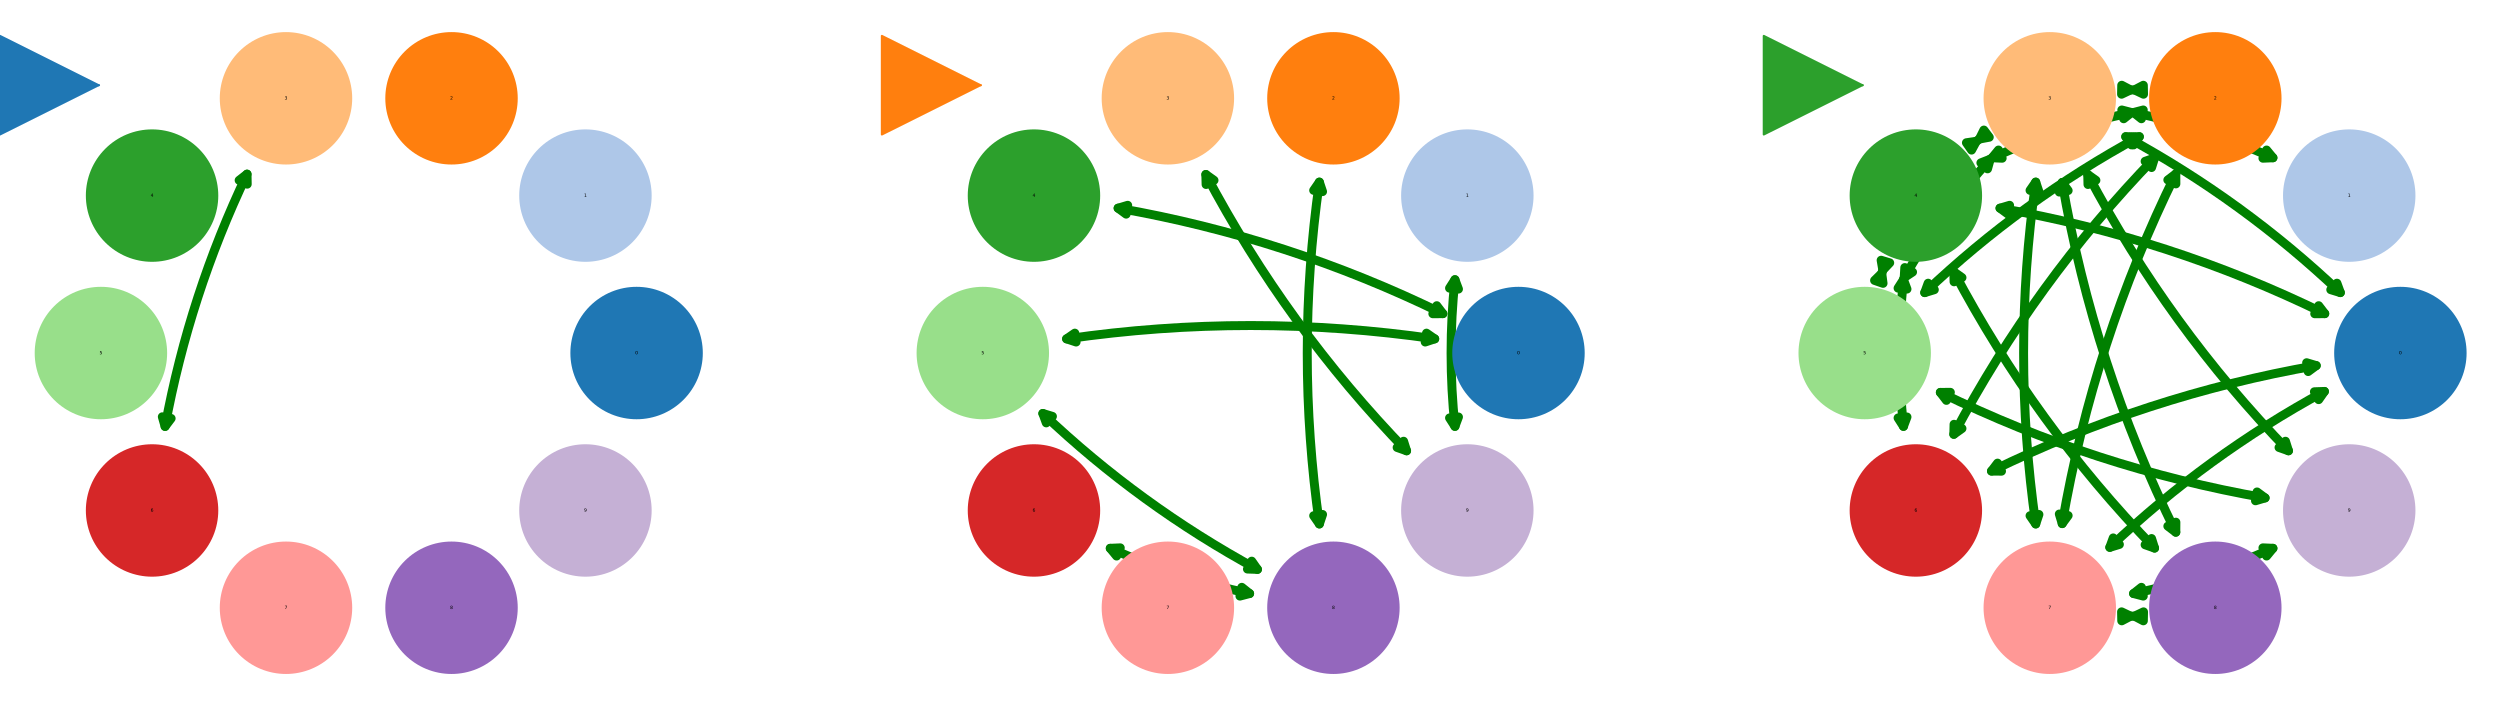 <?xml version="1.0" encoding="utf-8" standalone="no"?>
<!DOCTYPE svg PUBLIC "-//W3C//DTD SVG 1.1//EN"
  "http://www.w3.org/Graphics/SVG/1.1/DTD/svg11.dtd">
<!-- Created with matplotlib (https://matplotlib.org/) -->
<svg height="157.677pt" version="1.1" viewBox="0 0 558.29 157.677" width="558.29pt" xmlns="http://www.w3.org/2000/svg" xmlns:xlink="http://www.w3.org/1999/xlink">
 <defs>
  <style type="text/css">
*{stroke-linecap:butt;stroke-linejoin:round;}
  </style>
 </defs>
 <g id="figure_1">
  <g id="patch_1">
   <path d="M 0 157.677 
L 558.29 157.677 
L 558.29 0 
L 0 0 
z
" style="fill:none;"/>
  </g>
  <g id="axes_1">
   <g id="patch_2">
    <path clip-path="url(#paec061d38d)" d="M 55.167 38.89 
Q 42.312 65.854 36.869 95.226 
" style="fill:none;stroke:#008000;stroke-linecap:round;stroke-width:2;"/>
    <path clip-path="url(#paec061d38d)" d="M 53.404 40.265 
L 55.167 38.89 
L 55.209 41.126 
L 53.404 40.265 
z
" style="fill:#008000;stroke:#008000;stroke-linecap:round;stroke-width:2;"/>
    <path clip-path="url(#paec061d38d)" d="M 38.216 93.442 
L 36.869 95.226 
L 36.25 93.077 
L 38.216 93.442 
z
" style="fill:#008000;stroke:#008000;stroke-linecap:round;stroke-width:2;"/>
   </g>
   <g id="patch_3">
    <path clip-path="url(#paec061d38d)" d="M 142.162 93.625 
C 146.083 93.625 149.844 92.067 152.617 89.294 
C 155.39 86.521 156.948 82.76 156.948 78.839 
C 156.948 74.917 155.39 71.156 152.617 68.383 
C 149.844 65.61 146.083 64.052 142.162 64.052 
C 138.24 64.052 134.479 65.61 131.706 68.383 
C 128.933 71.156 127.375 74.917 127.375 78.839 
C 127.375 82.76 128.933 86.521 131.706 89.294 
C 134.479 92.067 138.24 93.625 142.162 93.625 
z
" style="fill:#1f77b4;"/>
   </g>
   <g id="patch_4">
    <path clip-path="url(#paec061d38d)" d="M 130.738 58.468 
C 134.66 58.468 138.421 56.91 141.194 54.137 
C 143.967 51.365 145.525 47.603 145.525 43.682 
C 145.525 39.76 143.967 35.999 141.194 33.226 
C 138.421 30.453 134.66 28.895 130.738 28.895 
C 126.817 28.895 123.056 30.453 120.283 33.226 
C 117.51 35.999 115.952 39.76 115.952 43.682 
C 115.952 47.603 117.51 51.365 120.283 54.137 
C 123.056 56.91 126.817 58.468 130.738 58.468 
z
" style="fill:#aec7e8;"/>
   </g>
   <g id="patch_5">
    <path clip-path="url(#paec061d38d)" d="M 100.832 36.74 
C 104.754 36.74 108.515 35.182 111.288 32.409 
C 114.061 29.636 115.619 25.875 115.619 21.954 
C 115.619 18.032 114.061 14.271 111.288 11.498 
C 108.515 8.725 104.754 7.167 100.832 7.167 
C 96.911 7.167 93.149 8.725 90.377 11.498 
C 87.604 14.271 86.046 18.032 86.046 21.954 
C 86.046 25.875 87.604 29.636 90.377 32.409 
C 93.149 35.182 96.911 36.74 100.832 36.74 
z
" style="fill:#ff7f0e;"/>
   </g>
   <g id="patch_6">
    <path clip-path="url(#paec061d38d)" d="M 63.866 36.74 
C 67.787 36.74 71.549 35.182 74.322 32.409 
C 77.095 29.636 78.653 25.875 78.653 21.954 
C 78.653 18.032 77.095 14.271 74.322 11.498 
C 71.549 8.725 67.787 7.167 63.866 7.167 
C 59.945 7.167 56.183 8.725 53.41 11.498 
C 50.638 14.271 49.08 18.032 49.08 21.954 
C 49.08 25.875 50.638 29.636 53.41 32.409 
C 56.183 35.182 59.945 36.74 63.866 36.74 
z
" style="fill:#ffbb78;"/>
   </g>
   <g id="patch_7">
    <path clip-path="url(#paec061d38d)" d="M 33.96 58.468 
C 37.881 58.468 41.643 56.91 44.415 54.137 
C 47.188 51.365 48.746 47.603 48.746 43.682 
C 48.746 39.76 47.188 35.999 44.415 33.226 
C 41.643 30.453 37.881 28.895 33.96 28.895 
C 30.038 28.895 26.277 30.453 23.504 33.226 
C 20.731 35.999 19.173 39.76 19.173 43.682 
C 19.173 47.603 20.731 51.365 23.504 54.137 
C 26.277 56.91 30.038 58.468 33.96 58.468 
z
" style="fill:#2ca02c;"/>
   </g>
   <g id="patch_8">
    <path clip-path="url(#paec061d38d)" d="M 22.537 93.625 
C 26.458 93.625 30.219 92.067 32.992 89.294 
C 35.765 86.521 37.323 82.76 37.323 78.839 
C 37.323 74.917 35.765 71.156 32.992 68.383 
C 30.219 65.61 26.458 64.052 22.537 64.052 
C 18.615 64.052 14.854 65.61 12.081 68.383 
C 9.308 71.156 7.75 74.917 7.75 78.839 
C 7.75 82.76 9.308 86.521 12.081 89.294 
C 14.854 92.067 18.615 93.625 22.537 93.625 
z
" style="fill:#98df8a;"/>
   </g>
   <g id="patch_9">
    <path clip-path="url(#paec061d38d)" d="M 33.96 128.782 
C 37.881 128.782 41.643 127.224 44.415 124.451 
C 47.188 121.678 48.746 117.917 48.746 113.996 
C 48.746 110.074 47.188 106.313 44.415 103.54 
C 41.643 100.767 37.881 99.209 33.96 99.209 
C 30.038 99.209 26.277 100.767 23.504 103.54 
C 20.731 106.313 19.173 110.074 19.173 113.996 
C 19.173 117.917 20.731 121.678 23.504 124.451 
C 26.277 127.224 30.038 128.782 33.96 128.782 
z
" style="fill:#d62728;"/>
   </g>
   <g id="patch_10">
    <path clip-path="url(#paec061d38d)" d="M 63.866 150.51 
C 67.787 150.51 71.549 148.952 74.322 146.179 
C 77.095 143.406 78.653 139.645 78.653 135.724 
C 78.653 131.802 77.095 128.041 74.322 125.268 
C 71.549 122.495 67.787 120.937 63.866 120.937 
C 59.945 120.937 56.183 122.495 53.41 125.268 
C 50.638 128.041 49.08 131.802 49.08 135.724 
C 49.08 139.645 50.638 143.406 53.41 146.179 
C 56.183 148.952 59.945 150.51 63.866 150.51 
z
" style="fill:#ff9896;"/>
   </g>
   <g id="patch_11">
    <path clip-path="url(#paec061d38d)" d="M 100.832 150.51 
C 104.754 150.51 108.515 148.952 111.288 146.179 
C 114.061 143.406 115.619 139.645 115.619 135.724 
C 115.619 131.802 114.061 128.041 111.288 125.268 
C 108.515 122.495 104.754 120.937 100.832 120.937 
C 96.911 120.937 93.149 122.495 90.377 125.268 
C 87.604 128.041 86.046 131.802 86.046 135.724 
C 86.046 139.645 87.604 143.406 90.377 146.179 
C 93.149 148.952 96.911 150.51 100.832 150.51 
z
" style="fill:#9467bd;"/>
   </g>
   <g id="patch_12">
    <path clip-path="url(#paec061d38d)" d="M 130.738 128.782 
C 134.66 128.782 138.421 127.224 141.194 124.451 
C 143.967 121.678 145.525 117.917 145.525 113.996 
C 145.525 110.074 143.967 106.313 141.194 103.54 
C 138.421 100.767 134.66 99.209 130.738 99.209 
C 126.817 99.209 123.056 100.767 120.283 103.54 
C 117.51 106.313 115.952 110.074 115.952 113.996 
C 115.952 117.917 117.51 121.678 120.283 124.451 
C 123.056 127.224 126.817 128.782 130.738 128.782 
z
" style="fill:#c5b0d5;"/>
   </g>
   <g id="text_1">
    <!-- 0 -->
    <defs>
     <path d="M 31.781 66.406 
Q 24.172 66.406 20.328 58.906 
Q 16.5 51.422 16.5 36.375 
Q 16.5 21.391 20.328 13.891 
Q 24.172 6.391 31.781 6.391 
Q 39.453 6.391 43.281 13.891 
Q 47.125 21.391 47.125 36.375 
Q 47.125 51.422 43.281 58.906 
Q 39.453 66.406 31.781 66.406 
z
M 31.781 74.219 
Q 44.047 74.219 50.516 64.516 
Q 56.984 54.828 56.984 36.375 
Q 56.984 17.969 50.516 8.266 
Q 44.047 -1.422 31.781 -1.422 
Q 19.531 -1.422 13.062 8.266 
Q 6.594 17.969 6.594 36.375 
Q 6.594 54.828 13.062 64.516 
Q 19.531 74.219 31.781 74.219 
z
" id="DejaVuSans-48"/>
    </defs>
    <g transform="translate(141.843 79.115)scale(0.01 -0.01)">
     <use xlink:href="#DejaVuSans-48"/>
    </g>
   </g>
   <g id="text_2">
    <!-- 1 -->
    <defs>
     <path d="M 12.406 8.297 
L 28.516 8.297 
L 28.516 63.922 
L 10.984 60.406 
L 10.984 69.391 
L 28.422 72.906 
L 38.281 72.906 
L 38.281 8.297 
L 54.391 8.297 
L 54.391 0 
L 12.406 0 
z
" id="DejaVuSans-49"/>
    </defs>
    <g transform="translate(130.42 43.958)scale(0.01 -0.01)">
     <use xlink:href="#DejaVuSans-49"/>
    </g>
   </g>
   <g id="text_3">
    <!-- 2 -->
    <defs>
     <path d="M 19.188 8.297 
L 53.609 8.297 
L 53.609 0 
L 7.328 0 
L 7.328 8.297 
Q 12.938 14.109 22.625 23.891 
Q 32.328 33.688 34.812 36.531 
Q 39.547 41.844 41.422 45.531 
Q 43.312 49.219 43.312 52.781 
Q 43.312 58.594 39.234 62.25 
Q 35.156 65.922 28.609 65.922 
Q 23.969 65.922 18.812 64.312 
Q 13.672 62.703 7.812 59.422 
L 7.812 69.391 
Q 13.766 71.781 18.938 73 
Q 24.125 74.219 28.422 74.219 
Q 39.75 74.219 46.484 68.547 
Q 53.219 62.891 53.219 53.422 
Q 53.219 48.922 51.531 44.891 
Q 49.859 40.875 45.406 35.406 
Q 44.188 33.984 37.641 27.219 
Q 31.109 20.453 19.188 8.297 
z
" id="DejaVuSans-50"/>
    </defs>
    <g transform="translate(100.514 22.23)scale(0.01 -0.01)">
     <use xlink:href="#DejaVuSans-50"/>
    </g>
   </g>
   <g id="text_4">
    <!-- 3 -->
    <defs>
     <path d="M 40.578 39.312 
Q 47.656 37.797 51.625 33 
Q 55.609 28.219 55.609 21.188 
Q 55.609 10.406 48.188 4.484 
Q 40.766 -1.422 27.094 -1.422 
Q 22.516 -1.422 17.656 -0.516 
Q 12.797 0.391 7.625 2.203 
L 7.625 11.719 
Q 11.719 9.328 16.594 8.109 
Q 21.484 6.891 26.812 6.891 
Q 36.078 6.891 40.938 10.547 
Q 45.797 14.203 45.797 21.188 
Q 45.797 27.641 41.281 31.266 
Q 36.766 34.906 28.719 34.906 
L 20.219 34.906 
L 20.219 43.016 
L 29.109 43.016 
Q 36.375 43.016 40.234 45.922 
Q 44.094 48.828 44.094 54.297 
Q 44.094 59.906 40.109 62.906 
Q 36.141 65.922 28.719 65.922 
Q 24.656 65.922 20.016 65.031 
Q 15.375 64.156 9.812 62.312 
L 9.812 71.094 
Q 15.438 72.656 20.344 73.438 
Q 25.25 74.219 29.594 74.219 
Q 40.828 74.219 47.359 69.109 
Q 53.906 64.016 53.906 55.328 
Q 53.906 49.266 50.438 45.094 
Q 46.969 40.922 40.578 39.312 
z
" id="DejaVuSans-51"/>
    </defs>
    <g transform="translate(63.548 22.23)scale(0.01 -0.01)">
     <use xlink:href="#DejaVuSans-51"/>
    </g>
   </g>
   <g id="text_5">
    <!-- 4 -->
    <defs>
     <path d="M 37.797 64.312 
L 12.891 25.391 
L 37.797 25.391 
z
M 35.203 72.906 
L 47.609 72.906 
L 47.609 25.391 
L 58.016 25.391 
L 58.016 17.188 
L 47.609 17.188 
L 47.609 0 
L 37.797 0 
L 37.797 17.188 
L 4.891 17.188 
L 4.891 26.703 
z
" id="DejaVuSans-52"/>
    </defs>
    <g transform="translate(33.642 43.958)scale(0.01 -0.01)">
     <use xlink:href="#DejaVuSans-52"/>
    </g>
   </g>
   <g id="text_6">
    <!-- 5 -->
    <defs>
     <path d="M 10.797 72.906 
L 49.516 72.906 
L 49.516 64.594 
L 19.828 64.594 
L 19.828 46.734 
Q 21.969 47.469 24.109 47.828 
Q 26.266 48.188 28.422 48.188 
Q 40.625 48.188 47.75 41.5 
Q 54.891 34.812 54.891 23.391 
Q 54.891 11.625 47.562 5.094 
Q 40.234 -1.422 26.906 -1.422 
Q 22.312 -1.422 17.547 -0.641 
Q 12.797 0.141 7.719 1.703 
L 7.719 11.625 
Q 12.109 9.234 16.797 8.062 
Q 21.484 6.891 26.703 6.891 
Q 35.156 6.891 40.078 11.328 
Q 45.016 15.766 45.016 23.391 
Q 45.016 31 40.078 35.438 
Q 35.156 39.891 26.703 39.891 
Q 22.75 39.891 18.812 39.016 
Q 14.891 38.141 10.797 36.281 
z
" id="DejaVuSans-53"/>
    </defs>
    <g transform="translate(22.219 79.115)scale(0.01 -0.01)">
     <use xlink:href="#DejaVuSans-53"/>
    </g>
   </g>
   <g id="text_7">
    <!-- 6 -->
    <defs>
     <path d="M 33.016 40.375 
Q 26.375 40.375 22.484 35.828 
Q 18.609 31.297 18.609 23.391 
Q 18.609 15.531 22.484 10.953 
Q 26.375 6.391 33.016 6.391 
Q 39.656 6.391 43.531 10.953 
Q 47.406 15.531 47.406 23.391 
Q 47.406 31.297 43.531 35.828 
Q 39.656 40.375 33.016 40.375 
z
M 52.594 71.297 
L 52.594 62.312 
Q 48.875 64.062 45.094 64.984 
Q 41.312 65.922 37.594 65.922 
Q 27.828 65.922 22.672 59.328 
Q 17.531 52.734 16.797 39.406 
Q 19.672 43.656 24.016 45.922 
Q 28.375 48.188 33.594 48.188 
Q 44.578 48.188 50.953 41.516 
Q 57.328 34.859 57.328 23.391 
Q 57.328 12.156 50.688 5.359 
Q 44.047 -1.422 33.016 -1.422 
Q 20.359 -1.422 13.672 8.266 
Q 6.984 17.969 6.984 36.375 
Q 6.984 53.656 15.188 63.938 
Q 23.391 74.219 37.203 74.219 
Q 40.922 74.219 44.703 73.484 
Q 48.484 72.75 52.594 71.297 
z
" id="DejaVuSans-54"/>
    </defs>
    <g transform="translate(33.642 114.271)scale(0.01 -0.01)">
     <use xlink:href="#DejaVuSans-54"/>
    </g>
   </g>
   <g id="text_8">
    <!-- 7 -->
    <defs>
     <path d="M 8.203 72.906 
L 55.078 72.906 
L 55.078 68.703 
L 28.609 0 
L 18.312 0 
L 43.219 64.594 
L 8.203 64.594 
z
" id="DejaVuSans-55"/>
    </defs>
    <g transform="translate(63.548 136)scale(0.01 -0.01)">
     <use xlink:href="#DejaVuSans-55"/>
    </g>
   </g>
   <g id="text_9">
    <!-- 8 -->
    <defs>
     <path d="M 31.781 34.625 
Q 24.75 34.625 20.719 30.859 
Q 16.703 27.094 16.703 20.516 
Q 16.703 13.922 20.719 10.156 
Q 24.75 6.391 31.781 6.391 
Q 38.812 6.391 42.859 10.172 
Q 46.922 13.969 46.922 20.516 
Q 46.922 27.094 42.891 30.859 
Q 38.875 34.625 31.781 34.625 
z
M 21.922 38.812 
Q 15.578 40.375 12.031 44.719 
Q 8.5 49.078 8.5 55.328 
Q 8.5 64.062 14.719 69.141 
Q 20.953 74.219 31.781 74.219 
Q 42.672 74.219 48.875 69.141 
Q 55.078 64.062 55.078 55.328 
Q 55.078 49.078 51.531 44.719 
Q 48 40.375 41.703 38.812 
Q 48.828 37.156 52.797 32.312 
Q 56.781 27.484 56.781 20.516 
Q 56.781 9.906 50.312 4.234 
Q 43.844 -1.422 31.781 -1.422 
Q 19.734 -1.422 13.25 4.234 
Q 6.781 9.906 6.781 20.516 
Q 6.781 27.484 10.781 32.312 
Q 14.797 37.156 21.922 38.812 
z
M 18.312 54.391 
Q 18.312 48.734 21.844 45.562 
Q 25.391 42.391 31.781 42.391 
Q 38.141 42.391 41.719 45.562 
Q 45.312 48.734 45.312 54.391 
Q 45.312 60.062 41.719 63.234 
Q 38.141 66.406 31.781 66.406 
Q 25.391 66.406 21.844 63.234 
Q 18.312 60.062 18.312 54.391 
z
" id="DejaVuSans-56"/>
    </defs>
    <g transform="translate(100.514 136)scale(0.01 -0.01)">
     <use xlink:href="#DejaVuSans-56"/>
    </g>
   </g>
   <g id="text_10">
    <!-- 9 -->
    <defs>
     <path d="M 10.984 1.516 
L 10.984 10.5 
Q 14.703 8.734 18.5 7.812 
Q 22.312 6.891 25.984 6.891 
Q 35.75 6.891 40.891 13.453 
Q 46.047 20.016 46.781 33.406 
Q 43.953 29.203 39.594 26.953 
Q 35.25 24.703 29.984 24.703 
Q 19.047 24.703 12.672 31.312 
Q 6.297 37.938 6.297 49.422 
Q 6.297 60.641 12.938 67.422 
Q 19.578 74.219 30.609 74.219 
Q 43.266 74.219 49.922 64.516 
Q 56.594 54.828 56.594 36.375 
Q 56.594 19.141 48.406 8.859 
Q 40.234 -1.422 26.422 -1.422 
Q 22.703 -1.422 18.891 -0.688 
Q 15.094 0.047 10.984 1.516 
z
M 30.609 32.422 
Q 37.25 32.422 41.125 36.953 
Q 45.016 41.5 45.016 49.422 
Q 45.016 57.281 41.125 61.844 
Q 37.25 66.406 30.609 66.406 
Q 23.969 66.406 20.094 61.844 
Q 16.219 57.281 16.219 49.422 
Q 16.219 41.5 20.094 36.953 
Q 23.969 32.422 30.609 32.422 
z
" id="DejaVuSans-57"/>
    </defs>
    <g transform="translate(130.42 114.271)scale(0.01 -0.01)">
     <use xlink:href="#DejaVuSans-57"/>
    </g>
   </g>
   <g id="patch_13">
    <path d="M 21.939 19.026 
Q 22.238 19.026 22 19.026 
" style="fill:none;stroke:#1f77b4;stroke-linecap:round;stroke-width:0.48;"/>
    <path d="M 0 8.026 
L 22 19.026 
L 0 30.026 
L 0 8.026 
z
" style="fill:#1f77b4;stroke:#1f77b4;stroke-linecap:round;stroke-width:0.48;"/>
   </g>
  </g>
  <g id="axes_2">
   <g id="patch_14">
    <path clip-path="url(#p748b1b93e9)" d="M 322.213 70.044 
Q 287.623 53.123 249.692 46.487 
" style="fill:none;stroke:#008000;stroke-linecap:round;stroke-width:2;"/>
    <path clip-path="url(#p748b1b93e9)" d="M 320.856 68.267 
L 322.213 70.044 
L 319.977 70.064 
L 320.856 68.267 
z
" style="fill:#008000;stroke:#008000;stroke-linecap:round;stroke-width:2;"/>
    <path clip-path="url(#p748b1b93e9)" d="M 251.49 47.817 
L 249.692 46.487 
L 251.834 45.846 
L 251.49 47.817 
z
" style="fill:#008000;stroke:#008000;stroke-linecap:round;stroke-width:2;"/>
   </g>
   <g id="patch_15">
    <path clip-path="url(#p748b1b93e9)" d="M 320.395 75.674 
Q 279.291 69.72 238.188 75.674 
" style="fill:none;stroke:#008000;stroke-linecap:round;stroke-width:2;"/>
    <path clip-path="url(#p748b1b93e9)" d="M 318.559 74.398 
L 320.395 75.674 
L 318.272 76.377 
L 318.559 74.398 
z
" style="fill:#008000;stroke:#008000;stroke-linecap:round;stroke-width:2;"/>
    <path clip-path="url(#p748b1b93e9)" d="M 240.311 76.377 
L 238.188 75.674 
L 240.024 74.397 
L 240.311 76.377 
z
" style="fill:#008000;stroke:#008000;stroke-linecap:round;stroke-width:2;"/>
   </g>
   <g id="patch_16">
    <path clip-path="url(#p748b1b93e9)" d="M 324.913 62.463 
Q 323.18 78.839 324.913 95.215 
" style="fill:none;stroke:#008000;stroke-linecap:round;stroke-width:2;"/>
    <path clip-path="url(#p748b1b93e9)" d="M 323.708 64.347 
L 324.913 62.463 
L 325.697 64.557 
L 323.708 64.347 
z
" style="fill:#008000;stroke:#008000;stroke-linecap:round;stroke-width:2;"/>
    <path clip-path="url(#p748b1b93e9)" d="M 325.697 93.121 
L 324.913 95.215 
L 323.708 93.331 
L 325.697 93.121 
z
" style="fill:#008000;stroke:#008000;stroke-linecap:round;stroke-width:2;"/>
   </g>
   <g id="patch_17">
    <path clip-path="url(#p748b1b93e9)" d="M 294.637 40.669 
Q 289.218 78.839 294.638 117.01 
" style="fill:none;stroke:#008000;stroke-linecap:round;stroke-width:2;"/>
    <path clip-path="url(#p748b1b93e9)" d="M 293.366 42.508 
L 294.637 40.669 
L 295.346 42.789 
L 293.366 42.508 
z
" style="fill:#008000;stroke:#008000;stroke-linecap:round;stroke-width:2;"/>
    <path clip-path="url(#p748b1b93e9)" d="M 295.347 114.889 
L 294.638 117.01 
L 293.366 115.17 
L 295.347 114.889 
z
" style="fill:#008000;stroke:#008000;stroke-linecap:round;stroke-width:2;"/>
   </g>
   <g id="patch_18">
    <path clip-path="url(#p748b1b93e9)" d="M 269.286 38.966 
Q 287.323 72.997 314.114 100.668 
" style="fill:none;stroke:#008000;stroke-linecap:round;stroke-width:2;"/>
    <path clip-path="url(#p748b1b93e9)" d="M 269.339 41.201 
L 269.286 38.966 
L 271.106 40.264 
L 269.339 41.201 
z
" style="fill:#008000;stroke:#008000;stroke-linecap:round;stroke-width:2;"/>
    <path clip-path="url(#p748b1b93e9)" d="M 313.441 98.536 
L 314.114 100.668 
L 312.004 99.927 
L 313.441 98.536 
z
" style="fill:#008000;stroke:#008000;stroke-linecap:round;stroke-width:2;"/>
   </g>
   <g id="patch_19">
    <path clip-path="url(#p748b1b93e9)" d="M 232.884 92.333 
Q 254.556 112.895 280.81 127.151 
" style="fill:none;stroke:#008000;stroke-linecap:round;stroke-width:2;"/>
    <path clip-path="url(#p748b1b93e9)" d="M 233.647 94.435 
L 232.884 92.333 
L 235.024 92.984 
L 233.647 94.435 
z
" style="fill:#008000;stroke:#008000;stroke-linecap:round;stroke-width:2;"/>
    <path clip-path="url(#p748b1b93e9)" d="M 279.529 125.317 
L 280.81 127.151 
L 278.575 127.075 
L 279.529 125.317 
z
" style="fill:#008000;stroke:#008000;stroke-linecap:round;stroke-width:2;"/>
   </g>
   <g id="patch_20">
    <path clip-path="url(#p748b1b93e9)" d="M 247.938 122.444 
Q 262.965 129.143 279.06 132.552 
" style="fill:none;stroke:#008000;stroke-linecap:round;stroke-width:2;"/>
    <path clip-path="url(#p748b1b93e9)" d="M 249.358 124.172 
L 247.938 122.444 
L 250.172 122.345 
L 249.358 124.172 
z
" style="fill:#008000;stroke:#008000;stroke-linecap:round;stroke-width:2;"/>
    <path clip-path="url(#p748b1b93e9)" d="M 277.311 131.16 
L 279.06 132.552 
L 276.897 133.116 
L 277.311 131.16 
z
" style="fill:#008000;stroke:#008000;stroke-linecap:round;stroke-width:2;"/>
   </g>
   <g id="patch_21">
    <path clip-path="url(#p748b1b93e9)" d="M 339.103 93.625 
C 343.024 93.625 346.786 92.067 349.558 89.294 
C 352.331 86.521 353.889 82.76 353.889 78.839 
C 353.889 74.917 352.331 71.156 349.558 68.383 
C 346.786 65.61 343.024 64.052 339.103 64.052 
C 335.181 64.052 331.42 65.61 328.647 68.383 
C 325.874 71.156 324.316 74.917 324.316 78.839 
C 324.316 82.76 325.874 86.521 328.647 89.294 
C 331.42 92.067 335.181 93.625 339.103 93.625 
z
" style="fill:#1f77b4;"/>
   </g>
   <g id="patch_22">
    <path clip-path="url(#p748b1b93e9)" d="M 327.68 58.468 
C 331.601 58.468 335.362 56.91 338.135 54.137 
C 340.908 51.365 342.466 47.603 342.466 43.682 
C 342.466 39.76 340.908 35.999 338.135 33.226 
C 335.362 30.453 331.601 28.895 327.68 28.895 
C 323.758 28.895 319.997 30.453 317.224 33.226 
C 314.451 35.999 312.893 39.76 312.893 43.682 
C 312.893 47.603 314.451 51.365 317.224 54.137 
C 319.997 56.91 323.758 58.468 327.68 58.468 
z
" style="fill:#aec7e8;"/>
   </g>
   <g id="patch_23">
    <path clip-path="url(#p748b1b93e9)" d="M 297.773 36.74 
C 301.695 36.74 305.456 35.182 308.229 32.409 
C 311.002 29.636 312.56 25.875 312.56 21.954 
C 312.56 18.032 311.002 14.271 308.229 11.498 
C 305.456 8.725 301.695 7.167 297.773 7.167 
C 293.852 7.167 290.091 8.725 287.318 11.498 
C 284.545 14.271 282.987 18.032 282.987 21.954 
C 282.987 25.875 284.545 29.636 287.318 32.409 
C 290.091 35.182 293.852 36.74 297.773 36.74 
z
" style="fill:#ff7f0e;"/>
   </g>
   <g id="patch_24">
    <path clip-path="url(#p748b1b93e9)" d="M 260.807 36.74 
C 264.729 36.74 268.49 35.182 271.263 32.409 
C 274.036 29.636 275.594 25.875 275.594 21.954 
C 275.594 18.032 274.036 14.271 271.263 11.498 
C 268.49 8.725 264.729 7.167 260.807 7.167 
C 256.886 7.167 253.124 8.725 250.352 11.498 
C 247.579 14.271 246.021 18.032 246.021 21.954 
C 246.021 25.875 247.579 29.636 250.352 32.409 
C 253.124 35.182 256.886 36.74 260.807 36.74 
z
" style="fill:#ffbb78;"/>
   </g>
   <g id="patch_25">
    <path clip-path="url(#p748b1b93e9)" d="M 230.901 58.468 
C 234.822 58.468 238.584 56.91 241.357 54.137 
C 244.129 51.365 245.687 47.603 245.687 43.682 
C 245.687 39.76 244.129 35.999 241.357 33.226 
C 238.584 30.453 234.822 28.895 230.901 28.895 
C 226.98 28.895 223.218 30.453 220.445 33.226 
C 217.673 35.999 216.115 39.76 216.115 43.682 
C 216.115 47.603 217.673 51.365 220.445 54.137 
C 223.218 56.91 226.98 58.468 230.901 58.468 
z
" style="fill:#2ca02c;"/>
   </g>
   <g id="patch_26">
    <path clip-path="url(#p748b1b93e9)" d="M 219.478 93.625 
C 223.399 93.625 227.161 92.067 229.933 89.294 
C 232.706 86.521 234.264 82.76 234.264 78.839 
C 234.264 74.917 232.706 71.156 229.933 68.383 
C 227.161 65.61 223.399 64.052 219.478 64.052 
C 215.556 64.052 211.795 65.61 209.022 68.383 
C 206.249 71.156 204.691 74.917 204.691 78.839 
C 204.691 82.76 206.249 86.521 209.022 89.294 
C 211.795 92.067 215.556 93.625 219.478 93.625 
z
" style="fill:#98df8a;"/>
   </g>
   <g id="patch_27">
    <path clip-path="url(#p748b1b93e9)" d="M 230.901 128.782 
C 234.822 128.782 238.584 127.224 241.357 124.451 
C 244.129 121.678 245.687 117.917 245.687 113.996 
C 245.687 110.074 244.129 106.313 241.357 103.54 
C 238.584 100.767 234.822 99.209 230.901 99.209 
C 226.98 99.209 223.218 100.767 220.445 103.54 
C 217.673 106.313 216.115 110.074 216.115 113.996 
C 216.115 117.917 217.673 121.678 220.445 124.451 
C 223.218 127.224 226.98 128.782 230.901 128.782 
z
" style="fill:#d62728;"/>
   </g>
   <g id="patch_28">
    <path clip-path="url(#p748b1b93e9)" d="M 260.807 150.51 
C 264.729 150.51 268.49 148.952 271.263 146.179 
C 274.036 143.406 275.594 139.645 275.594 135.724 
C 275.594 131.802 274.036 128.041 271.263 125.268 
C 268.49 122.495 264.729 120.937 260.807 120.937 
C 256.886 120.937 253.124 122.495 250.352 125.268 
C 247.579 128.041 246.021 131.802 246.021 135.724 
C 246.021 139.645 247.579 143.406 250.352 146.179 
C 253.124 148.952 256.886 150.51 260.807 150.51 
z
" style="fill:#ff9896;"/>
   </g>
   <g id="patch_29">
    <path clip-path="url(#p748b1b93e9)" d="M 297.773 150.51 
C 301.695 150.51 305.456 148.952 308.229 146.179 
C 311.002 143.406 312.56 139.645 312.56 135.724 
C 312.56 131.802 311.002 128.041 308.229 125.268 
C 305.456 122.495 301.695 120.937 297.773 120.937 
C 293.852 120.937 290.091 122.495 287.318 125.268 
C 284.545 128.041 282.987 131.802 282.987 135.724 
C 282.987 139.645 284.545 143.406 287.318 146.179 
C 290.091 148.952 293.852 150.51 297.773 150.51 
z
" style="fill:#9467bd;"/>
   </g>
   <g id="patch_30">
    <path clip-path="url(#p748b1b93e9)" d="M 327.68 128.782 
C 331.601 128.782 335.362 127.224 338.135 124.451 
C 340.908 121.678 342.466 117.917 342.466 113.996 
C 342.466 110.074 340.908 106.313 338.135 103.54 
C 335.362 100.767 331.601 99.209 327.68 99.209 
C 323.758 99.209 319.997 100.767 317.224 103.54 
C 314.451 106.313 312.893 110.074 312.893 113.996 
C 312.893 117.917 314.451 121.678 317.224 124.451 
C 319.997 127.224 323.758 128.782 327.68 128.782 
z
" style="fill:#c5b0d5;"/>
   </g>
   <g id="text_11">
    <!-- 0 -->
    <g transform="translate(338.785 79.115)scale(0.01 -0.01)">
     <use xlink:href="#DejaVuSans-48"/>
    </g>
   </g>
   <g id="text_12">
    <!-- 1 -->
    <g transform="translate(327.361 43.958)scale(0.01 -0.01)">
     <use xlink:href="#DejaVuSans-49"/>
    </g>
   </g>
   <g id="text_13">
    <!-- 2 -->
    <g transform="translate(297.455 22.23)scale(0.01 -0.01)">
     <use xlink:href="#DejaVuSans-50"/>
    </g>
   </g>
   <g id="text_14">
    <!-- 3 -->
    <g transform="translate(260.489 22.23)scale(0.01 -0.01)">
     <use xlink:href="#DejaVuSans-51"/>
    </g>
   </g>
   <g id="text_15">
    <!-- 4 -->
    <g transform="translate(230.583 43.958)scale(0.01 -0.01)">
     <use xlink:href="#DejaVuSans-52"/>
    </g>
   </g>
   <g id="text_16">
    <!-- 5 -->
    <g transform="translate(219.16 79.115)scale(0.01 -0.01)">
     <use xlink:href="#DejaVuSans-53"/>
    </g>
   </g>
   <g id="text_17">
    <!-- 6 -->
    <g transform="translate(230.583 114.271)scale(0.01 -0.01)">
     <use xlink:href="#DejaVuSans-54"/>
    </g>
   </g>
   <g id="text_18">
    <!-- 7 -->
    <g transform="translate(260.489 136)scale(0.01 -0.01)">
     <use xlink:href="#DejaVuSans-55"/>
    </g>
   </g>
   <g id="text_19">
    <!-- 8 -->
    <g transform="translate(297.455 136)scale(0.01 -0.01)">
     <use xlink:href="#DejaVuSans-56"/>
    </g>
   </g>
   <g id="text_20">
    <!-- 9 -->
    <g transform="translate(327.361 114.271)scale(0.01 -0.01)">
     <use xlink:href="#DejaVuSans-57"/>
    </g>
   </g>
   <g id="patch_31">
    <path d="M 218.88 19.026 
Q 219.179 19.026 218.941 19.026 
" style="fill:none;stroke:#ff7f0e;stroke-linecap:round;stroke-width:0.48;"/>
    <path d="M 196.941 8.026 
L 218.941 19.026 
L 196.941 30.026 
L 196.941 8.026 
z
" style="fill:#ff7f0e;stroke:#ff7f0e;stroke-linecap:round;stroke-width:0.48;"/>
   </g>
  </g>
  <g id="axes_3">
   <g id="patch_32">
    <path clip-path="url(#p01679a2354)" d="M 522.637 65.344 
Q 500.966 44.783 474.712 30.527 
" style="fill:none;stroke:#008000;stroke-linecap:round;stroke-width:2;"/>
    <path clip-path="url(#p01679a2354)" d="M 521.875 63.242 
L 522.637 65.344 
L 520.498 64.693 
L 521.875 63.242 
z
" style="fill:#008000;stroke:#008000;stroke-linecap:round;stroke-width:2;"/>
    <path clip-path="url(#p01679a2354)" d="M 475.993 32.36 
L 474.712 30.527 
L 476.947 30.602 
L 475.993 32.36 
z
" style="fill:#008000;stroke:#008000;stroke-linecap:round;stroke-width:2;"/>
   </g>
   <g id="patch_33">
    <path clip-path="url(#p01679a2354)" d="M 519.154 70.044 
Q 484.565 53.123 446.633 46.487 
" style="fill:none;stroke:#008000;stroke-linecap:round;stroke-width:2;"/>
    <path clip-path="url(#p01679a2354)" d="M 517.797 68.267 
L 519.154 70.044 
L 516.918 70.064 
L 517.797 68.267 
z
" style="fill:#008000;stroke:#008000;stroke-linecap:round;stroke-width:2;"/>
    <path clip-path="url(#p01679a2354)" d="M 448.431 47.817 
L 446.633 46.487 
L 448.776 45.846 
L 448.431 47.817 
z
" style="fill:#008000;stroke:#008000;stroke-linecap:round;stroke-width:2;"/>
   </g>
   <g id="patch_34">
    <path clip-path="url(#p01679a2354)" d="M 517.252 81.644 
Q 479.321 88.28 444.732 105.201 
" style="fill:none;stroke:#008000;stroke-linecap:round;stroke-width:2;"/>
    <path clip-path="url(#p01679a2354)" d="M 515.109 81.004 
L 517.252 81.644 
L 515.454 82.974 
L 515.109 81.004 
z
" style="fill:#008000;stroke:#008000;stroke-linecap:round;stroke-width:2;"/>
    <path clip-path="url(#p01679a2354)" d="M 446.968 105.221 
L 444.732 105.201 
L 446.089 103.424 
L 446.968 105.221 
z
" style="fill:#008000;stroke:#008000;stroke-linecap:round;stroke-width:2;"/>
   </g>
   <g id="patch_35">
    <path clip-path="url(#p01679a2354)" d="M 519.078 87.413 
Q 492.825 101.669 471.153 122.231 
" style="fill:none;stroke:#008000;stroke-linecap:round;stroke-width:2;"/>
    <path clip-path="url(#p01679a2354)" d="M 516.843 87.489 
L 519.078 87.413 
L 517.797 89.246 
L 516.843 87.489 
z
" style="fill:#008000;stroke:#008000;stroke-linecap:round;stroke-width:2;"/>
    <path clip-path="url(#p01679a2354)" d="M 473.292 121.58 
L 471.153 122.231 
L 471.916 120.129 
L 473.292 121.58 
z
" style="fill:#008000;stroke:#008000;stroke-linecap:round;stroke-width:2;"/>
   </g>
   <g id="patch_36">
    <path clip-path="url(#p01679a2354)" d="M 507.583 35.233 
Q 492.557 28.534 476.461 25.125 
" style="fill:none;stroke:#008000;stroke-linecap:round;stroke-width:2;"/>
    <path clip-path="url(#p01679a2354)" d="M 506.164 33.506 
L 507.583 35.233 
L 505.35 35.332 
L 506.164 33.506 
z
" style="fill:#008000;stroke:#008000;stroke-linecap:round;stroke-width:2;"/>
    <path clip-path="url(#p01679a2354)" d="M 478.211 26.518 
L 476.461 25.125 
L 478.625 24.561 
L 478.211 26.518 
z
" style="fill:#008000;stroke:#008000;stroke-linecap:round;stroke-width:2;"/>
   </g>
   <g id="patch_37">
    <path clip-path="url(#p01679a2354)" d="M 475.797 20.079 
Q 476.23 20.088 476.663 20.079 
" style="fill:none;stroke:#008000;stroke-linecap:round;stroke-width:2;"/>
    <path clip-path="url(#p01679a2354)" d="M 473.817 19.04 
L 475.797 20.079 
L 473.778 21.04 
L 473.817 19.04 
z
" style="fill:#008000;stroke:#008000;stroke-linecap:round;stroke-width:2;"/>
    <path clip-path="url(#p01679a2354)" d="M 478.682 21.04 
L 476.663 20.079 
L 478.643 19.04 
L 478.682 21.04 
z
" style="fill:#008000;stroke:#008000;stroke-linecap:round;stroke-width:2;"/>
   </g>
   <g id="patch_38">
    <path clip-path="url(#p01679a2354)" d="M 475.999 25.125 
Q 459.904 28.535 444.879 35.234 
" style="fill:none;stroke:#008000;stroke-linecap:round;stroke-width:2;"/>
    <path clip-path="url(#p01679a2354)" d="M 473.835 24.562 
L 475.999 25.125 
L 474.25 26.518 
L 473.835 24.562 
z
" style="fill:#008000;stroke:#008000;stroke-linecap:round;stroke-width:2;"/>
    <path clip-path="url(#p01679a2354)" d="M 447.113 35.333 
L 444.879 35.234 
L 446.298 33.506 
L 447.113 35.333 
z
" style="fill:#008000;stroke:#008000;stroke-linecap:round;stroke-width:2;"/>
   </g>
   <g id="patch_39">
    <path clip-path="url(#p01679a2354)" d="M 477.748 30.528 
Q 451.495 44.784 429.824 65.346 
" style="fill:none;stroke:#008000;stroke-linecap:round;stroke-width:2;"/>
    <path clip-path="url(#p01679a2354)" d="M 475.513 30.604 
L 477.748 30.528 
L 476.468 32.361 
L 475.513 30.604 
z
" style="fill:#008000;stroke:#008000;stroke-linecap:round;stroke-width:2;"/>
    <path clip-path="url(#p01679a2354)" d="M 431.963 64.695 
L 429.824 65.346 
L 430.586 63.244 
L 431.963 64.695 
z
" style="fill:#008000;stroke:#008000;stroke-linecap:round;stroke-width:2;"/>
   </g>
   <g id="patch_40">
    <path clip-path="url(#p01679a2354)" d="M 481.15 35.279 
Q 454.357 62.953 436.319 96.987 
" style="fill:none;stroke:#008000;stroke-linecap:round;stroke-width:2;"/>
    <path clip-path="url(#p01679a2354)" d="M 479.041 36.021 
L 481.15 35.279 
L 480.478 37.412 
L 479.041 36.021 
z
" style="fill:#008000;stroke:#008000;stroke-linecap:round;stroke-width:2;"/>
    <path clip-path="url(#p01679a2354)" d="M 438.139 95.688 
L 436.319 96.987 
L 436.372 94.751 
L 438.139 95.688 
z
" style="fill:#008000;stroke:#008000;stroke-linecap:round;stroke-width:2;"/>
   </g>
   <g id="patch_41">
    <path clip-path="url(#p01679a2354)" d="M 485.893 38.831 
Q 467.558 76.045 460.524 116.931 
" style="fill:none;stroke:#008000;stroke-linecap:round;stroke-width:2;"/>
    <path clip-path="url(#p01679a2354)" d="M 484.112 40.184 
L 485.893 38.831 
L 485.906 41.067 
L 484.112 40.184 
z
" style="fill:#008000;stroke:#008000;stroke-linecap:round;stroke-width:2;"/>
    <path clip-path="url(#p01679a2354)" d="M 461.848 115.13 
L 460.524 116.931 
L 459.877 114.79 
L 461.848 115.13 
z
" style="fill:#008000;stroke:#008000;stroke-linecap:round;stroke-width:2;"/>
   </g>
   <g id="patch_42">
    <path clip-path="url(#p01679a2354)" d="M 441.347 31.553 
Q 441.697 31.309 442.037 31.052 
" style="fill:none;stroke:#008000;stroke-linecap:round;stroke-width:2;"/>
    <path clip-path="url(#p01679a2354)" d="M 439.134 31.876 
L 441.347 31.553 
L 440.278 33.517 
L 439.134 31.876 
z
" style="fill:#008000;stroke:#008000;stroke-linecap:round;stroke-width:2;"/>
    <path clip-path="url(#p01679a2354)" d="M 444.235 30.642 
L 442.037 31.052 
L 443.028 29.047 
L 444.235 30.642 
z
" style="fill:#008000;stroke:#008000;stroke-linecap:round;stroke-width:2;"/>
   </g>
   <g id="patch_43">
    <path clip-path="url(#p01679a2354)" d="M 444.446 35.549 
Q 433.447 47.753 425.239 61.985 
" style="fill:none;stroke:#008000;stroke-linecap:round;stroke-width:2;"/>
    <path clip-path="url(#p01679a2354)" d="M 442.365 36.365 
L 444.446 35.549 
L 443.85 37.704 
L 442.365 36.365 
z
" style="fill:#008000;stroke:#008000;stroke-linecap:round;stroke-width:2;"/>
    <path clip-path="url(#p01679a2354)" d="M 427.104 60.752 
L 425.239 61.985 
L 425.372 59.753 
L 427.104 60.752 
z
" style="fill:#008000;stroke:#008000;stroke-linecap:round;stroke-width:2;"/>
   </g>
   <g id="patch_44">
    <path clip-path="url(#p01679a2354)" d="M 454.612 40.669 
Q 449.193 78.839 454.613 117.01 
" style="fill:none;stroke:#008000;stroke-linecap:round;stroke-width:2;"/>
    <path clip-path="url(#p01679a2354)" d="M 453.341 42.508 
L 454.612 40.669 
L 455.321 42.789 
L 453.341 42.508 
z
" style="fill:#008000;stroke:#008000;stroke-linecap:round;stroke-width:2;"/>
    <path clip-path="url(#p01679a2354)" d="M 455.322 114.889 
L 454.613 117.01 
L 453.341 115.17 
L 455.322 114.889 
z
" style="fill:#008000;stroke:#008000;stroke-linecap:round;stroke-width:2;"/>
   </g>
   <g id="patch_45">
    <path clip-path="url(#p01679a2354)" d="M 460.524 40.75 
Q 467.559 81.635 485.894 118.848 
" style="fill:none;stroke:#008000;stroke-linecap:round;stroke-width:2;"/>
    <path clip-path="url(#p01679a2354)" d="M 459.878 42.89 
L 460.524 40.75 
L 461.849 42.551 
L 459.878 42.89 
z
" style="fill:#008000;stroke:#008000;stroke-linecap:round;stroke-width:2;"/>
    <path clip-path="url(#p01679a2354)" d="M 485.907 116.612 
L 485.894 118.848 
L 484.113 117.496 
L 485.907 116.612 
z
" style="fill:#008000;stroke:#008000;stroke-linecap:round;stroke-width:2;"/>
   </g>
   <g id="patch_46">
    <path clip-path="url(#p01679a2354)" d="M 466.227 38.966 
Q 484.265 72.997 511.055 100.668 
" style="fill:none;stroke:#008000;stroke-linecap:round;stroke-width:2;"/>
    <path clip-path="url(#p01679a2354)" d="M 466.28 41.201 
L 466.227 38.966 
L 468.047 40.264 
L 466.28 41.201 
z
" style="fill:#008000;stroke:#008000;stroke-linecap:round;stroke-width:2;"/>
    <path clip-path="url(#p01679a2354)" d="M 510.382 98.536 
L 511.055 100.668 
L 508.945 99.927 
L 510.382 98.536 
z
" style="fill:#008000;stroke:#008000;stroke-linecap:round;stroke-width:2;"/>
   </g>
   <g id="patch_47">
    <path clip-path="url(#p01679a2354)" d="M 420.225 61.059 
Q 420.353 60.691 420.465 60.319 
" style="fill:none;stroke:#008000;stroke-linecap:round;stroke-width:2;"/>
    <path clip-path="url(#p01679a2354)" d="M 418.625 62.621 
L 420.225 61.059 
L 420.514 63.276 
L 418.625 62.621 
z
" style="fill:#008000;stroke:#008000;stroke-linecap:round;stroke-width:2;"/>
    <path clip-path="url(#p01679a2354)" d="M 422.002 58.694 
L 420.465 60.319 
L 420.088 58.115 
L 422.002 58.694 
z
" style="fill:#008000;stroke:#008000;stroke-linecap:round;stroke-width:2;"/>
   </g>
   <g id="patch_48">
    <path clip-path="url(#p01679a2354)" d="M 425.075 62.463 
Q 423.343 78.839 425.075 95.215 
" style="fill:none;stroke:#008000;stroke-linecap:round;stroke-width:2;"/>
    <path clip-path="url(#p01679a2354)" d="M 423.87 64.347 
L 425.075 62.463 
L 425.859 64.557 
L 423.87 64.347 
z
" style="fill:#008000;stroke:#008000;stroke-linecap:round;stroke-width:2;"/>
    <path clip-path="url(#p01679a2354)" d="M 425.859 93.121 
L 425.075 95.215 
L 423.87 93.331 
L 425.859 93.121 
z
" style="fill:#008000;stroke:#008000;stroke-linecap:round;stroke-width:2;"/>
   </g>
   <g id="patch_49">
    <path clip-path="url(#p01679a2354)" d="M 436.321 60.694 
Q 454.358 94.725 481.149 122.396 
" style="fill:none;stroke:#008000;stroke-linecap:round;stroke-width:2;"/>
    <path clip-path="url(#p01679a2354)" d="M 436.374 62.929 
L 436.321 60.694 
L 438.141 61.993 
L 436.374 62.929 
z
" style="fill:#008000;stroke:#008000;stroke-linecap:round;stroke-width:2;"/>
    <path clip-path="url(#p01679a2354)" d="M 480.476 120.264 
L 481.149 122.396 
L 479.039 121.655 
L 480.476 120.264 
z
" style="fill:#008000;stroke:#008000;stroke-linecap:round;stroke-width:2;"/>
   </g>
   <g id="patch_50">
    <path clip-path="url(#p01679a2354)" d="M 433.309 87.633 
Q 467.898 104.554 505.83 111.191 
" style="fill:none;stroke:#008000;stroke-linecap:round;stroke-width:2;"/>
    <path clip-path="url(#p01679a2354)" d="M 434.666 89.41 
L 433.309 87.633 
L 435.545 87.614 
L 434.666 89.41 
z
" style="fill:#008000;stroke:#008000;stroke-linecap:round;stroke-width:2;"/>
    <path clip-path="url(#p01679a2354)" d="M 504.032 109.861 
L 505.83 111.191 
L 503.687 111.831 
L 504.032 109.861 
z
" style="fill:#008000;stroke:#008000;stroke-linecap:round;stroke-width:2;"/>
   </g>
   <g id="patch_51">
    <path clip-path="url(#p01679a2354)" d="M 476.666 137.598 
Q 476.233 137.59 475.8 137.598 
" style="fill:none;stroke:#008000;stroke-linecap:round;stroke-width:2;"/>
    <path clip-path="url(#p01679a2354)" d="M 478.646 138.637 
L 476.666 137.598 
L 478.685 136.637 
L 478.646 138.637 
z
" style="fill:#008000;stroke:#008000;stroke-linecap:round;stroke-width:2;"/>
    <path clip-path="url(#p01679a2354)" d="M 473.781 136.637 
L 475.8 137.598 
L 473.82 138.637 
L 473.781 136.637 
z
" style="fill:#008000;stroke:#008000;stroke-linecap:round;stroke-width:2;"/>
   </g>
   <g id="patch_52">
    <path clip-path="url(#p01679a2354)" d="M 476.464 132.552 
Q 492.559 129.143 507.584 122.444 
" style="fill:none;stroke:#008000;stroke-linecap:round;stroke-width:2;"/>
    <path clip-path="url(#p01679a2354)" d="M 478.628 133.116 
L 476.464 132.552 
L 478.213 131.159 
L 478.628 133.116 
z
" style="fill:#008000;stroke:#008000;stroke-linecap:round;stroke-width:2;"/>
    <path clip-path="url(#p01679a2354)" d="M 505.35 122.345 
L 507.584 122.444 
L 506.165 124.171 
L 505.35 122.345 
z
" style="fill:#008000;stroke:#008000;stroke-linecap:round;stroke-width:2;"/>
   </g>
   <g id="patch_53">
    <path clip-path="url(#p01679a2354)" d="M 536.044 93.625 
C 539.965 93.625 543.727 92.067 546.5 89.294 
C 549.272 86.521 550.83 82.76 550.83 78.839 
C 550.83 74.917 549.272 71.156 546.5 68.383 
C 543.727 65.61 539.965 64.052 536.044 64.052 
C 532.123 64.052 528.361 65.61 525.588 68.383 
C 522.816 71.156 521.258 74.917 521.258 78.839 
C 521.258 82.76 522.816 86.521 525.588 89.294 
C 528.361 92.067 532.123 93.625 536.044 93.625 
z
" style="fill:#1f77b4;"/>
   </g>
   <g id="patch_54">
    <path clip-path="url(#p01679a2354)" d="M 524.621 58.468 
C 528.542 58.468 532.304 56.91 535.076 54.137 
C 537.849 51.365 539.407 47.603 539.407 43.682 
C 539.407 39.76 537.849 35.999 535.076 33.226 
C 532.304 30.453 528.542 28.895 524.621 28.895 
C 520.699 28.895 516.938 30.453 514.165 33.226 
C 511.392 35.999 509.834 39.76 509.834 43.682 
C 509.834 47.603 511.392 51.365 514.165 54.137 
C 516.938 56.91 520.699 58.468 524.621 58.468 
z
" style="fill:#aec7e8;"/>
   </g>
   <g id="patch_55">
    <path clip-path="url(#p01679a2354)" d="M 494.715 36.74 
C 498.636 36.74 502.397 35.182 505.17 32.409 
C 507.943 29.636 509.501 25.875 509.501 21.954 
C 509.501 18.032 507.943 14.271 505.17 11.498 
C 502.397 8.725 498.636 7.167 494.715 7.167 
C 490.793 7.167 487.032 8.725 484.259 11.498 
C 481.486 14.271 479.928 18.032 479.928 21.954 
C 479.928 25.875 481.486 29.636 484.259 32.409 
C 487.032 35.182 490.793 36.74 494.715 36.74 
z
" style="fill:#ff7f0e;"/>
   </g>
   <g id="patch_56">
    <path clip-path="url(#p01679a2354)" d="M 457.748 36.74 
C 461.67 36.74 465.431 35.182 468.204 32.409 
C 470.977 29.636 472.535 25.875 472.535 21.954 
C 472.535 18.032 470.977 14.271 468.204 11.498 
C 465.431 8.725 461.67 7.167 457.748 7.167 
C 453.827 7.167 450.066 8.725 447.293 11.498 
C 444.52 14.271 442.962 18.032 442.962 21.954 
C 442.962 25.875 444.52 29.636 447.293 32.409 
C 450.066 35.182 453.827 36.74 457.748 36.74 
z
" style="fill:#ffbb78;"/>
   </g>
   <g id="patch_57">
    <path clip-path="url(#p01679a2354)" d="M 427.842 58.468 
C 431.764 58.468 435.525 56.91 438.298 54.137 
C 441.071 51.365 442.629 47.603 442.629 43.682 
C 442.629 39.76 441.071 35.999 438.298 33.226 
C 435.525 30.453 431.764 28.895 427.842 28.895 
C 423.921 28.895 420.159 30.453 417.387 33.226 
C 414.614 35.999 413.056 39.76 413.056 43.682 
C 413.056 47.603 414.614 51.365 417.387 54.137 
C 420.159 56.91 423.921 58.468 427.842 58.468 
z
" style="fill:#2ca02c;"/>
   </g>
   <g id="patch_58">
    <path clip-path="url(#p01679a2354)" d="M 416.419 93.625 
C 420.34 93.625 424.102 92.067 426.875 89.294 
C 429.647 86.521 431.205 82.76 431.205 78.839 
C 431.205 74.917 429.647 71.156 426.875 68.383 
C 424.102 65.61 420.34 64.052 416.419 64.052 
C 412.498 64.052 408.736 65.61 405.963 68.383 
C 403.191 71.156 401.633 74.917 401.633 78.839 
C 401.633 82.76 403.191 86.521 405.963 89.294 
C 408.736 92.067 412.498 93.625 416.419 93.625 
z
" style="fill:#98df8a;"/>
   </g>
   <g id="patch_59">
    <path clip-path="url(#p01679a2354)" d="M 427.842 128.782 
C 431.764 128.782 435.525 127.224 438.298 124.451 
C 441.071 121.678 442.629 117.917 442.629 113.996 
C 442.629 110.074 441.071 106.313 438.298 103.54 
C 435.525 100.767 431.764 99.209 427.842 99.209 
C 423.921 99.209 420.159 100.767 417.387 103.54 
C 414.614 106.313 413.056 110.074 413.056 113.996 
C 413.056 117.917 414.614 121.678 417.387 124.451 
C 420.159 127.224 423.921 128.782 427.842 128.782 
z
" style="fill:#d62728;"/>
   </g>
   <g id="patch_60">
    <path clip-path="url(#p01679a2354)" d="M 457.748 150.51 
C 461.67 150.51 465.431 148.952 468.204 146.179 
C 470.977 143.406 472.535 139.645 472.535 135.724 
C 472.535 131.802 470.977 128.041 468.204 125.268 
C 465.431 122.495 461.67 120.937 457.748 120.937 
C 453.827 120.937 450.066 122.495 447.293 125.268 
C 444.52 128.041 442.962 131.802 442.962 135.724 
C 442.962 139.645 444.52 143.406 447.293 146.179 
C 450.066 148.952 453.827 150.51 457.748 150.51 
z
" style="fill:#ff9896;"/>
   </g>
   <g id="patch_61">
    <path clip-path="url(#p01679a2354)" d="M 494.715 150.51 
C 498.636 150.51 502.397 148.952 505.17 146.179 
C 507.943 143.406 509.501 139.645 509.501 135.724 
C 509.501 131.802 507.943 128.041 505.17 125.268 
C 502.397 122.495 498.636 120.937 494.715 120.937 
C 490.793 120.937 487.032 122.495 484.259 125.268 
C 481.486 128.041 479.928 131.802 479.928 135.724 
C 479.928 139.645 481.486 143.406 484.259 146.179 
C 487.032 148.952 490.793 150.51 494.715 150.51 
z
" style="fill:#9467bd;"/>
   </g>
   <g id="patch_62">
    <path clip-path="url(#p01679a2354)" d="M 524.621 128.782 
C 528.542 128.782 532.304 127.224 535.076 124.451 
C 537.849 121.678 539.407 117.917 539.407 113.996 
C 539.407 110.074 537.849 106.313 535.076 103.54 
C 532.304 100.767 528.542 99.209 524.621 99.209 
C 520.699 99.209 516.938 100.767 514.165 103.54 
C 511.392 106.313 509.834 110.074 509.834 113.996 
C 509.834 117.917 511.392 121.678 514.165 124.451 
C 516.938 127.224 520.699 128.782 524.621 128.782 
z
" style="fill:#c5b0d5;"/>
   </g>
   <g id="text_21">
    <!-- 0 -->
    <g transform="translate(535.726 79.115)scale(0.01 -0.01)">
     <use xlink:href="#DejaVuSans-48"/>
    </g>
   </g>
   <g id="text_22">
    <!-- 1 -->
    <g transform="translate(524.303 43.958)scale(0.01 -0.01)">
     <use xlink:href="#DejaVuSans-49"/>
    </g>
   </g>
   <g id="text_23">
    <!-- 2 -->
    <g transform="translate(494.396 22.23)scale(0.01 -0.01)">
     <use xlink:href="#DejaVuSans-50"/>
    </g>
   </g>
   <g id="text_24">
    <!-- 3 -->
    <g transform="translate(457.43 22.23)scale(0.01 -0.01)">
     <use xlink:href="#DejaVuSans-51"/>
    </g>
   </g>
   <g id="text_25">
    <!-- 4 -->
    <g transform="translate(427.524 43.958)scale(0.01 -0.01)">
     <use xlink:href="#DejaVuSans-52"/>
    </g>
   </g>
   <g id="text_26">
    <!-- 5 -->
    <g transform="translate(416.101 79.115)scale(0.01 -0.01)">
     <use xlink:href="#DejaVuSans-53"/>
    </g>
   </g>
   <g id="text_27">
    <!-- 6 -->
    <g transform="translate(427.524 114.271)scale(0.01 -0.01)">
     <use xlink:href="#DejaVuSans-54"/>
    </g>
   </g>
   <g id="text_28">
    <!-- 7 -->
    <g transform="translate(457.43 136)scale(0.01 -0.01)">
     <use xlink:href="#DejaVuSans-55"/>
    </g>
   </g>
   <g id="text_29">
    <!-- 8 -->
    <g transform="translate(494.396 136)scale(0.01 -0.01)">
     <use xlink:href="#DejaVuSans-56"/>
    </g>
   </g>
   <g id="text_30">
    <!-- 9 -->
    <g transform="translate(524.303 114.271)scale(0.01 -0.01)">
     <use xlink:href="#DejaVuSans-57"/>
    </g>
   </g>
   <g id="patch_63">
    <path d="M 415.821 19.026 
Q 416.12 19.026 415.882 19.026 
" style="fill:none;stroke:#2ca02c;stroke-linecap:round;stroke-width:0.48;"/>
    <path d="M 393.882 8.026 
L 415.882 19.026 
L 393.882 30.026 
L 393.882 8.026 
z
" style="fill:#2ca02c;stroke:#2ca02c;stroke-linecap:round;stroke-width:0.48;"/>
   </g>
  </g>
 </g>
 <defs>
  <clipPath id="paec061d38d">
   <rect height="157.677" width="164.118" x="0.29" y="-0"/>
  </clipPath>
  <clipPath id="p748b1b93e9">
   <rect height="157.677" width="164.118" x="197.231" y="0"/>
  </clipPath>
  <clipPath id="p01679a2354">
   <rect height="157.677" width="164.118" x="394.173" y="-0"/>
  </clipPath>
 </defs>
</svg>
